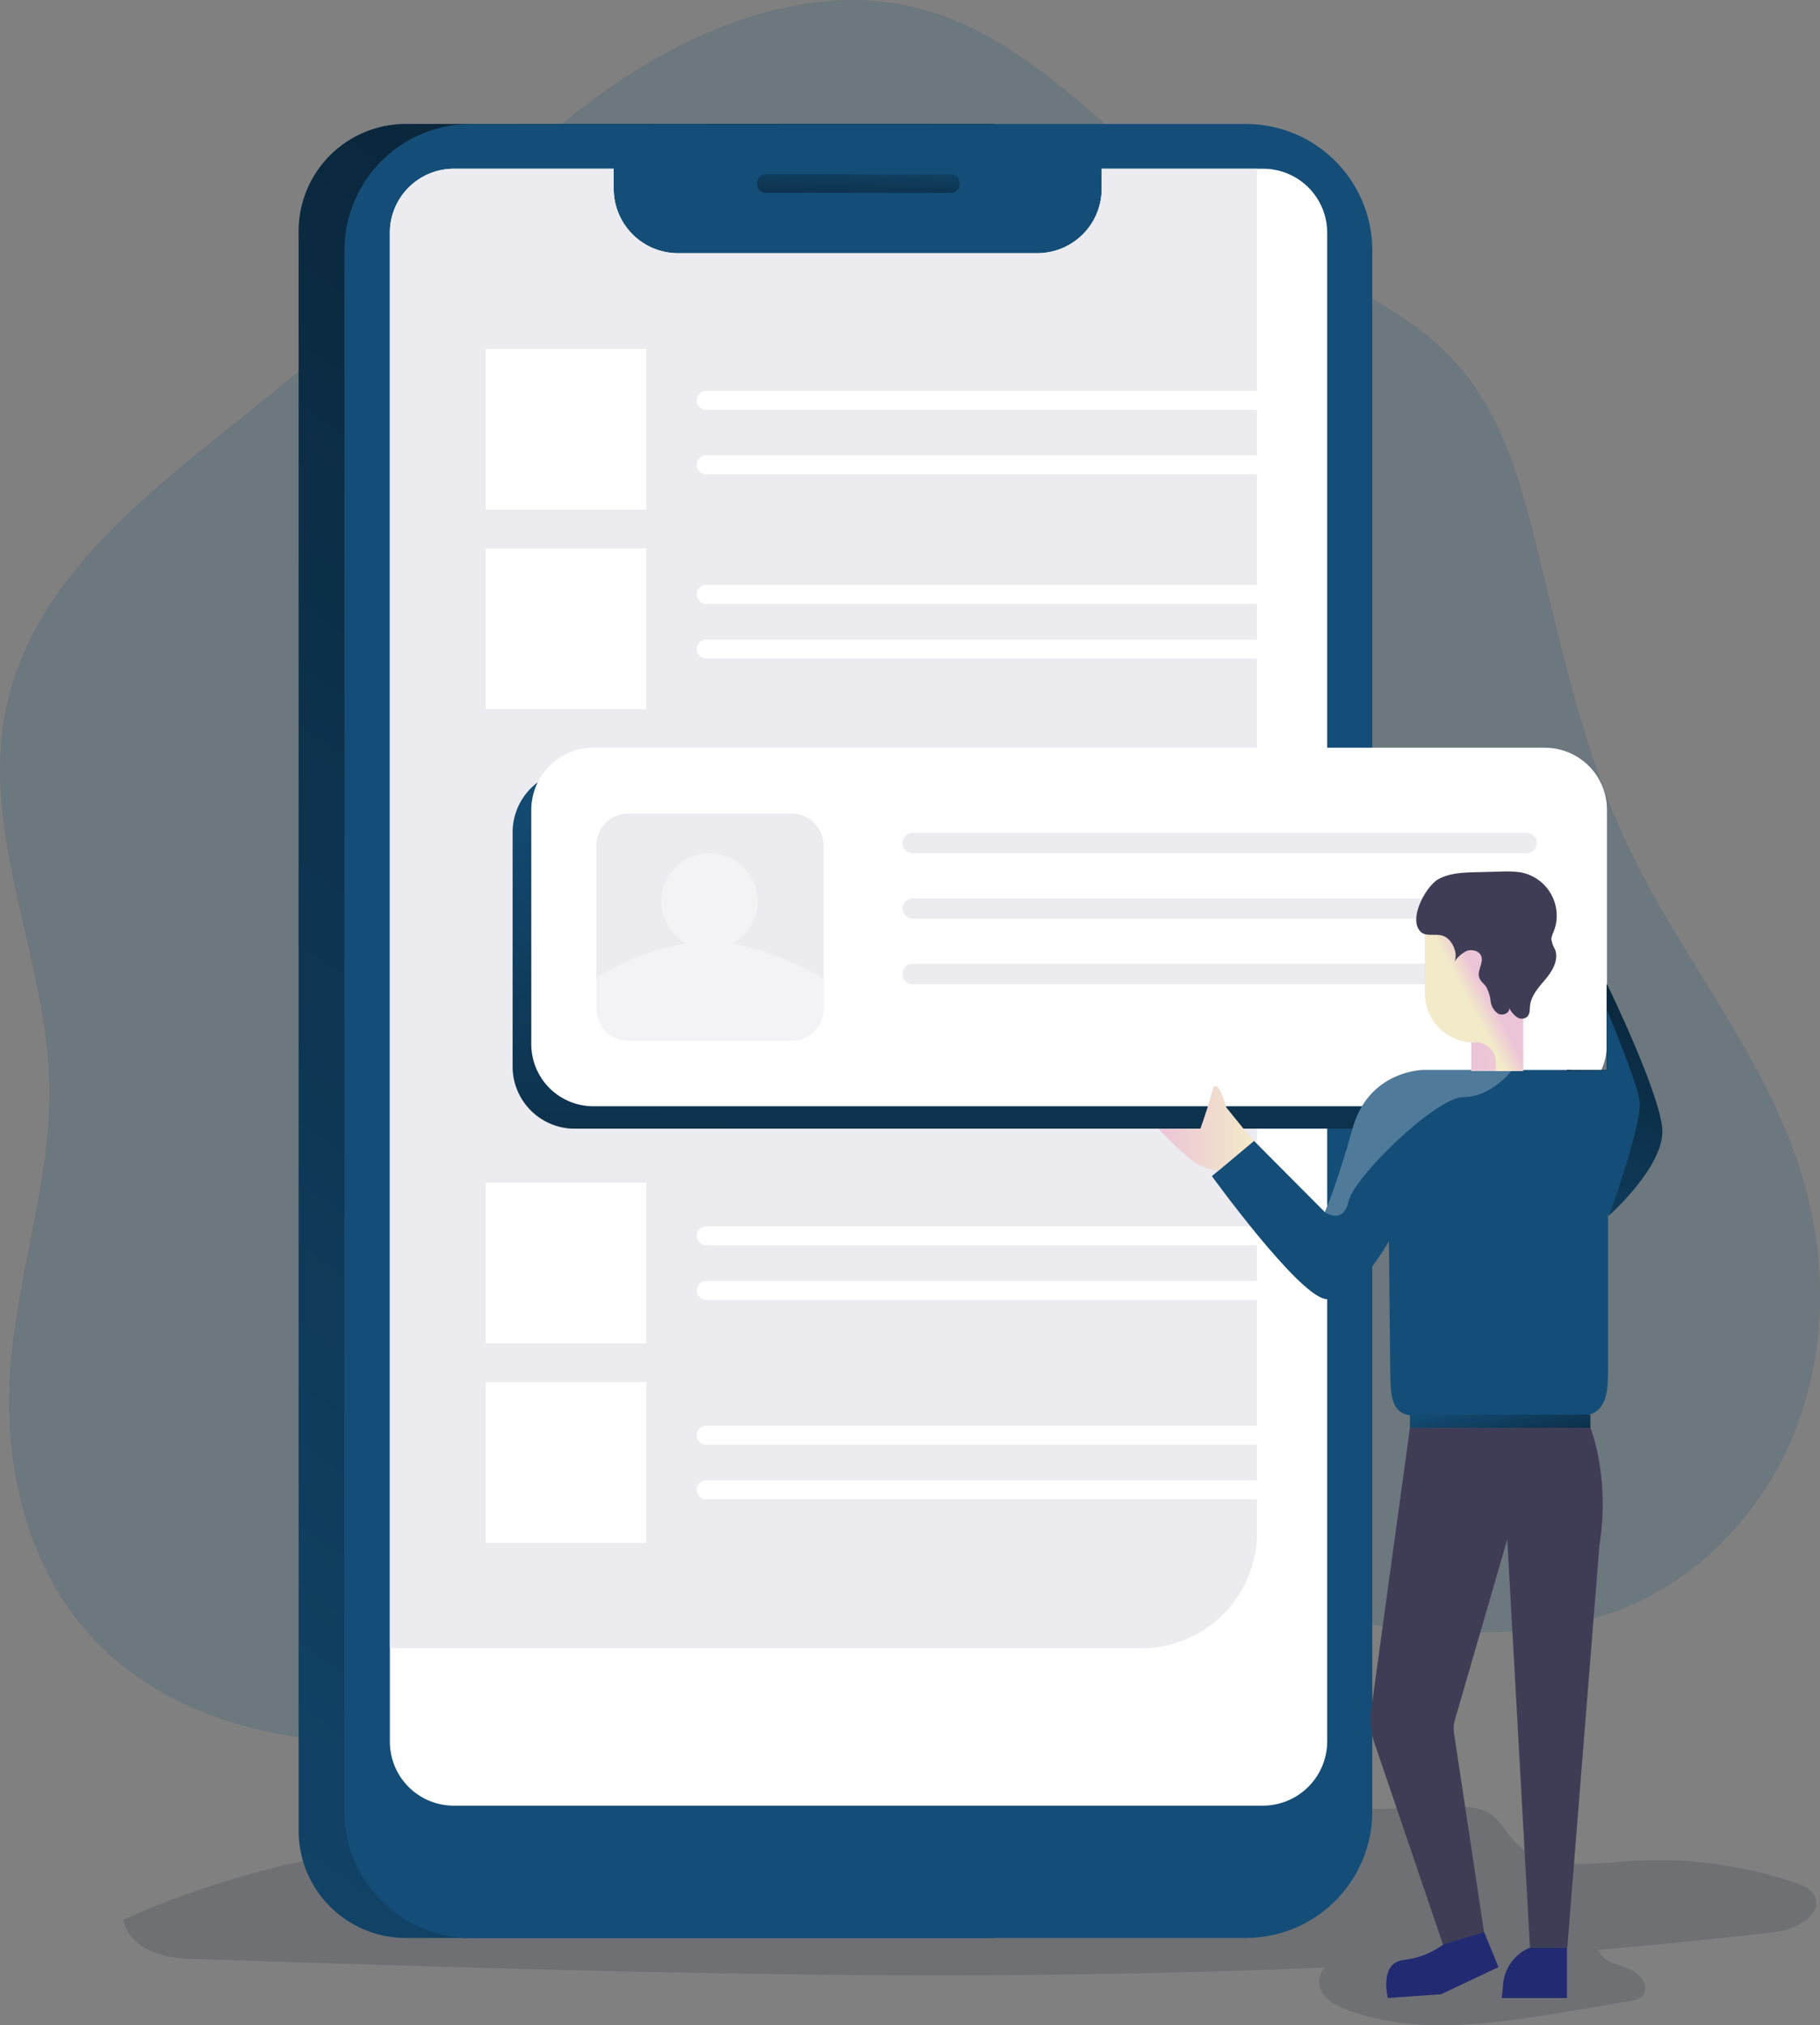 <svg id="Layer_1" data-name="Layer 1" xmlns="http://www.w3.org/2000/svg" xmlns:xlink="http://www.w3.org/1999/xlink" width="536.69" height="597.08" viewBox="0 0 536.69 597.08">
  <rect x="0" y="0" width="536.69" height="597.08" fill="#808080" stroke="none"/>
  <defs>
    <linearGradient id="linear-gradient" x1="-58.3" y1="-230.8" x2="370.35" y2="361.96" gradientTransform="matrix(1, 0, 0, -1, -0.02, 428)" gradientUnits="userSpaceOnUse">
      <stop offset="0" stop-opacity="0"/>
      <stop offset="0.85" stop-opacity="0.51"/>
      <stop offset="0.99"/>
    </linearGradient>
    <linearGradient id="linear-gradient-2" x1="253.4" y1="212.3" x2="252.84" y2="233.89" gradientTransform="translate(0 -168)" xlink:href="#linear-gradient"/>
    <linearGradient id="linear-gradient-3" x1="310.07" y1="390.38" x2="309.23" y2="571.99" gradientTransform="translate(0 -168)" xlink:href="#linear-gradient"/>
    <linearGradient id="linear-gradient-4" x1="576.62" y1="30.69" x2="653.8" y2="148.98" gradientTransform="matrix(1, 0, 0, -1, -148.76, 428)" xlink:href="#linear-gradient"/>
    <linearGradient id="linear-gradient-5" x1="440.65" y1="411.01" x2="445.72" y2="434.48" gradientTransform="matrix(1, 0, 0, 1, 0, 0)" xlink:href="#linear-gradient"/>
    <linearGradient id="linear-gradient-6" x1="436.82" y1="131.71" x2="462.01" y2="132.17" gradientTransform="matrix(1, 0, 0, -1, -0.05, 428.05)" gradientUnits="userSpaceOnUse">
      <stop offset="0" stop-color="#ecc4d7"/>
      <stop offset="0.42" stop-color="#efd4d1"/>
      <stop offset="1" stop-color="#f2eac9"/>
    </linearGradient>
    <linearGradient id="linear-gradient-7" x1="587.02" y1="135.78" x2="581.83" y2="133.03" gradientTransform="matrix(1, 0, 0, -1, -148.76, 428)" xlink:href="#linear-gradient-6"/>
    <linearGradient id="linear-gradient-8" x1="490.36" y1="95.38" x2="518.5" y2="95.38" gradientTransform="matrix(1, 0, 0, -1, -148.76, 428)" xlink:href="#linear-gradient-6"/>
  </defs>
  <title>23. Arranging FIles</title>
  <path d="M523.2,569.6c-17.3,2-34.6,3.7-51.9,5.2a7.46,7.46,0,0,0,.7,1.2c1.8,2.7,5.5,3.2,8.6,4.5s5.9,5,3.9,7.6c-1,1.3-2.8,1.7-4.4,1.9l-17.9,3c-21.8,3.6-44.8,7.2-65.4-.7-8.5-3.3-9.1-8.2-6.2-12.3-110.7,4.8-221.9,1.1-332.8-2.5-9,0-19.1-2.4-21.5-11.5,57.1-25.7,112.5-25.8,174.4-27.5l217.5-5.8c3.7-.1,7.7-.1,10.9,1.8s5,5.7,7.7,8.5c8,8.3,21.4,6.6,32.9,5.7a126.35,126.35,0,0,1,49.6,6.3c2.2.7,4.6,1.7,5.7,3.7C538,564.3,529.5,568.9,523.2,569.6Z" transform="translate(-0.03 0.05)" fill="#1d2741" opacity="0.18" style="isolation: isolate"/>
  <path d="M232.4,2c-29.2,6.1-54.9,23.5-77.1,43.4s-42,42.5-64.7,61.9c-35.1,30.1-80.1,57.1-89,102.5-7.1,36.4,12.1,72.8,13,109.9C15.1,347.8,5.2,375,3.1,403,1,430.6,7.3,459.8,25.4,480.7c25.8,29.8,70,36.8,109.1,31.2s75.9-21.6,114.4-30.1c46.4-10.2,94.7-9.4,142-4.3,28.9,3.1,59.2,7.6,86.4-2.8,24.2-9.2,43.3-29.8,52.5-54s8.9-51.5,1-76.1c-10.9-34.1-35-62.3-50.4-94.6-13.1-27.5-19.6-57.5-26.8-87.1-4.8-19.6-10.2-39.9-23.5-55.1-15.1-17.5-38-25.6-58.3-36.7C322.7,44.3,296.5-11.4,232.4,2Z" transform="translate(-0.03 0.05)" fill="#144e78" opacity="0.18" style="isolation: isolate"/>
  <path d="M119.7,36.5H293.1V571.3H119.7a31.6,31.6,0,0,1-31.6-31.6h0V68.1a31.6,31.6,0,0,1,31.6-31.6Z" transform="translate(-0.03 0.05)" fill="#144e78"/>
  <path d="M119.7,36.5H293.1V571.3H119.7a31.6,31.6,0,0,1-31.6-31.6h0V68.1a31.6,31.6,0,0,1,31.6-31.6Z" transform="translate(-0.03 0.05)" fill="url(#linear-gradient)"/>
  <path d="M138.9,36.5H367.4a37.3,37.3,0,0,1,37.3,37.3V534a37.3,37.3,0,0,1-37.3,37.3H138.9A37.3,37.3,0,0,1,101.6,534V73.8A37.3,37.3,0,0,1,138.9,36.5Z" transform="translate(-0.03 0.05)" fill="#144e78"/>
  <path d="M391.4,68.6V513.4a19,19,0,0,1-18.9,18.9H133.8A18.86,18.86,0,0,1,115,513.4h0V68.6a18.86,18.86,0,0,1,18.8-18.9H181v5.9a19,19,0,0,0,19,19H305.9a19,19,0,0,0,19-19V49.7h47.6a18.88,18.88,0,0,1,18.9,18.9Z" transform="translate(-0.03 0.05)" fill="#fff"/>
  <path d="M225.8,51.3h54.7a2.48,2.48,0,0,1,2.5,2.5v.5a2.48,2.48,0,0,1-2.5,2.5H225.8a2.48,2.48,0,0,1-2.5-2.5v-.5A2.54,2.54,0,0,1,225.8,51.3Z" transform="translate(-0.03 0.05)" fill="url(#linear-gradient-2)"/>
  <path d="M370.7,49.7V451.8a34.14,34.14,0,0,1-34.1,34.1H115V68.6a18.86,18.86,0,0,1,18.8-18.9H181v5.9a19,19,0,0,0,19,19H305.9a19,19,0,0,0,19-19V49.7Z" transform="translate(-0.03 0.05)" fill="#ebebf0"/>
  <path d="M169.5,227H450.1a18.31,18.31,0,0,1,18.3,18.3v69.1a18.31,18.31,0,0,1-18.3,18.3H169.5a18.31,18.31,0,0,1-18.3-18.3V245.3A18.31,18.31,0,0,1,169.5,227Z" transform="translate(-0.03 0.05)" fill="#144e78"/>
  <path d="M169.5,227H450.1a18.31,18.31,0,0,1,18.3,18.3v69.1a18.31,18.31,0,0,1-18.3,18.3H169.5a18.31,18.31,0,0,1-18.3-18.3V245.3A18.31,18.31,0,0,1,169.5,227Z" transform="translate(-0.03 0.05)" fill="url(#linear-gradient-3)"/>
  <path d="M175,220.4H455.6a18.31,18.31,0,0,1,18.3,18.3v69.1a18.31,18.31,0,0,1-18.3,18.3H175a18.31,18.31,0,0,1-18.3-18.3V238.7A18.31,18.31,0,0,1,175,220.4Z" transform="translate(-0.03 0.05)" fill="#fff"/>
  <rect x="143.17" y="102.85" width="47.4" height="47.4" fill="#fff"/>
  <path d="M185.4,239.8h48a9.5,9.5,0,0,1,9.5,9.5v48a9.5,9.5,0,0,1-9.5,9.5h-48a9.5,9.5,0,0,1-9.5-9.5v-48A9.43,9.43,0,0,1,185.4,239.8Z" transform="translate(-0.03 0.05)" fill="#ebebf0"/>
  <rect x="143.17" y="161.65" width="47.4" height="47.4" fill="#fff"/>
  <rect x="143.17" y="348.65" width="47.4" height="47.4" fill="#fff"/>
  <rect x="143.17" y="407.45" width="47.4" height="47.4" fill="#fff"/>
  <path d="M242.8,288.4v8.9a9.5,9.5,0,0,1-9.5,9.5h-48a9.5,9.5,0,0,1-9.5-9.5v-8.9a66.72,66.72,0,0,1,26.5-10.3,14.2,14.2,0,1,1,13.7.1C230.2,280.5,242.8,288.4,242.8,288.4Z" transform="translate(-0.03 0.05)" fill="#fff" opacity="0.38" style="isolation: isolate"/>
  <path d="M450.2,251.5h-181a3,3,0,0,1-3-3h0a3,3,0,0,1,3-3h181a3,3,0,0,1,3,3h0A3,3,0,0,1,450.2,251.5Z" transform="translate(-0.03 0.05)" fill="#ebebf0"/>
  <path d="M208.3,115.2H377.9a2.8,2.8,0,0,1,2.8,2.8h0a2.8,2.8,0,0,1-2.8,2.8H208.3a2.8,2.8,0,0,1-2.8-2.8h0A2.8,2.8,0,0,1,208.3,115.2Z" transform="translate(-0.03 0.05)" fill="#fff"/>
  <path d="M377.9,139.8H208.3a2.8,2.8,0,0,1-2.8-2.8h0a2.8,2.8,0,0,1,2.8-2.8H377.9a2.8,2.8,0,0,1,2.8,2.8h0A2.86,2.86,0,0,1,377.9,139.8Z" transform="translate(-0.03 0.05)" fill="#fff"/>
  <path d="M377.9,178H208.3a2.8,2.8,0,0,1-2.8-2.8h0a2.8,2.8,0,0,1,2.8-2.8H377.9a2.8,2.8,0,0,1,2.8,2.8h0A2.86,2.86,0,0,1,377.9,178Z" transform="translate(-0.03 0.05)" fill="#fff"/>
  <path d="M377.9,194.1H208.3a2.8,2.8,0,0,1-2.8-2.8h0a2.8,2.8,0,0,1,2.8-2.8H377.9a2.8,2.8,0,0,1,2.8,2.8h0A2.86,2.86,0,0,1,377.9,194.1Z" transform="translate(-0.03 0.05)" fill="#fff"/>
  <path d="M377.9,367.1H208.3a2.8,2.8,0,0,1-2.8-2.8h0a2.8,2.8,0,0,1,2.8-2.8H377.9a2.8,2.8,0,0,1,2.8,2.8h0A2.86,2.86,0,0,1,377.9,367.1Z" transform="translate(-0.03 0.05)" fill="#fff"/>
  <path d="M377.9,383.2H208.3a2.8,2.8,0,0,1-2.8-2.8h0a2.8,2.8,0,0,1,2.8-2.8H377.9a2.8,2.8,0,0,1,2.8,2.8h0A2.86,2.86,0,0,1,377.9,383.2Z" transform="translate(-0.03 0.05)" fill="#fff"/>
  <path d="M377.9,425.9H208.3a2.8,2.8,0,0,1-2.8-2.8h0a2.8,2.8,0,0,1,2.8-2.8H377.9a2.8,2.8,0,0,1,2.8,2.8h0A2.86,2.86,0,0,1,377.9,425.9Z" transform="translate(-0.03 0.05)" fill="#fff"/>
  <path d="M377.9,442H208.3a2.8,2.8,0,0,1-2.8-2.8h0a2.8,2.8,0,0,1,2.8-2.8H377.9a2.8,2.8,0,0,1,2.8,2.8h0A2.86,2.86,0,0,1,377.9,442Z" transform="translate(-0.03 0.05)" fill="#fff"/>
  <path d="M450.2,270.8h-181a3,3,0,0,1-3-3h0a3,3,0,0,1,3-3h181a3,3,0,0,1,3,3h0A3,3,0,0,1,450.2,270.8Z" transform="translate(-0.03 0.05)" fill="#ebebf0"/>
  <path d="M450.2,290.1h-181a3,3,0,0,1-3-3h0a3,3,0,0,1,3-3h181a3,3,0,0,1,3,3h0A3,3,0,0,1,450.2,290.1Z" transform="translate(-0.03 0.05)" fill="#ebebf0"/>
  <path d="M415.8,420.9l-11.4,83a21.75,21.75,0,0,0,1.1,10.4l20.4,60,11.9-3.7-9-59.7a9.26,9.26,0,0,1,.2-3.7l15.5-53.4,6.7,120.4h11l9.5-118.9c3.2-19.8-2.7-34.5-2.7-34.5Z" transform="translate(-0.03 0.05)" fill="#3f3d56"/>
  <path d="M474.2,347.7v57c0,7-1.1,12.6-8.1,12.6H417.3c-7,0-7.2-5.6-7.3-12.6l-.4-38.8s-10.5,18.8-18.9,17-33.3-36.2-33.3-36.2l12.4-10.4,20.9,21s3.4-7.6,8.2-24.7,20.8-17.2,20.8-17.2h42.4C477.4,315.4,474.2,347.7,474.2,347.7Z" transform="translate(-0.03 0.05)" fill="#144e78"/>
  <path d="M473.9,290.1s15.5,31.8,16.3,42.7-15.8,25.6-15.8,25.6l-12.4-43h11.8V290.1Z" transform="translate(-0.03 0.05)" fill="#144e78"/>
  <path d="M473.9,290.1s15.5,31.8,16.3,42.7-15.8,25.6-15.8,25.6l-12.4-43h11.8V290.1Z" transform="translate(-0.03 0.05)" fill="url(#linear-gradient-4)"/>
  <path d="M474.5,358.4s10.1-27.8,9-34.1-9.6-26.5-9.6-26.5v17.7l-14.9.3Z" transform="translate(-0.03 0.05)" fill="#144e78"/>
  <rect x="415.77" y="417.05" width="53.2" height="3.9" fill="#144e78"/>
  <rect x="415.77" y="417.05" width="53.2" height="3.9" fill="url(#linear-gradient-5)"/>
  <rect x="433.87" y="276.75" width="15.3" height="39" fill="url(#linear-gradient-6)"/>
  <path d="M449.2,272.4v43.3h-8.1v-2.6a5.8,5.8,0,0,0-5.8-5.8h-.5a14.53,14.53,0,0,1-14.6-14.5h0V272.5h29Z" transform="translate(-0.03 0.05)" fill="url(#linear-gradient-7)"/>
  <path d="M424.1,259.2c3.2-1.8,7.1-2,10.9-2.1l7.9-.2a31.33,31.33,0,0,1,5.3.2,13,13,0,0,1,10.7,15h0a13.82,13.82,0,0,1-.8,2.7,6.64,6.64,0,0,0-.6,2,8.86,8.86,0,0,0,1.1,3.1c1.1,3-.7,6.2-2.7,8.6s-4.4,4.9-4.7,8.1c-.1,1,0,2.2-.7,3a2.56,2.56,0,0,1-3.2.2,7.84,7.84,0,0,1-2.2-2.6c.1,1.5-2,2.3-3.3,1.6a5.17,5.17,0,0,1-2.2-3.7,12.1,12.1,0,0,0-1.3-4.2c-.7-1-1.8-1.7-2.1-2.9-.6-2,1.4-4.2.6-6.2-.6-1.6-2.9-2.1-4.5-1.4a9.83,9.83,0,0,0-3.7,3.6c1.5-2,.3-5.4-1.3-7-2.5-2.7-6.2-.4-8.3-2.3C415.1,270.9,420.6,261.2,424.1,259.2Z" transform="translate(-0.03 0.05)" fill="#3f3d56"/>
  <path d="M445.8,315.6s-6,7.8-14.2,7.8-32.3,23.6-33.9,30.7-7,3.2-7,3.2,3.4-7.6,8.2-24.7,20.8-17.2,20.8-17.2h21.6Z" transform="translate(-0.03 0.05)" fill="#fff" opacity="0.25"/>
  <path d="M437.7,569.6l4.2,10.3-16.9,8L409.3,589s-2.7-10.3,4.6-11.2a24.82,24.82,0,0,0,11.8-4.6Z" transform="translate(-0.03 0.05)" fill="#222a72"/>
  <path d="M451.1,574.2h0a12.83,12.83,0,0,0-7.8,10.5l-.4,4.3h19.2V574.2Z" transform="translate(-0.03 0.05)" fill="#222a72"/>
  <path d="M369.7,336.4l-8.1-10s-2.8-10.7-4.3-4.1c-.9,3.7-3.3,10.4-3.3,10.4H341.6s8.7,9.2,12.4,10.9a20,20,0,0,0,5.3,1.5Z" transform="translate(-0.03 0.05)" fill="url(#linear-gradient-8)"/>
</svg>

